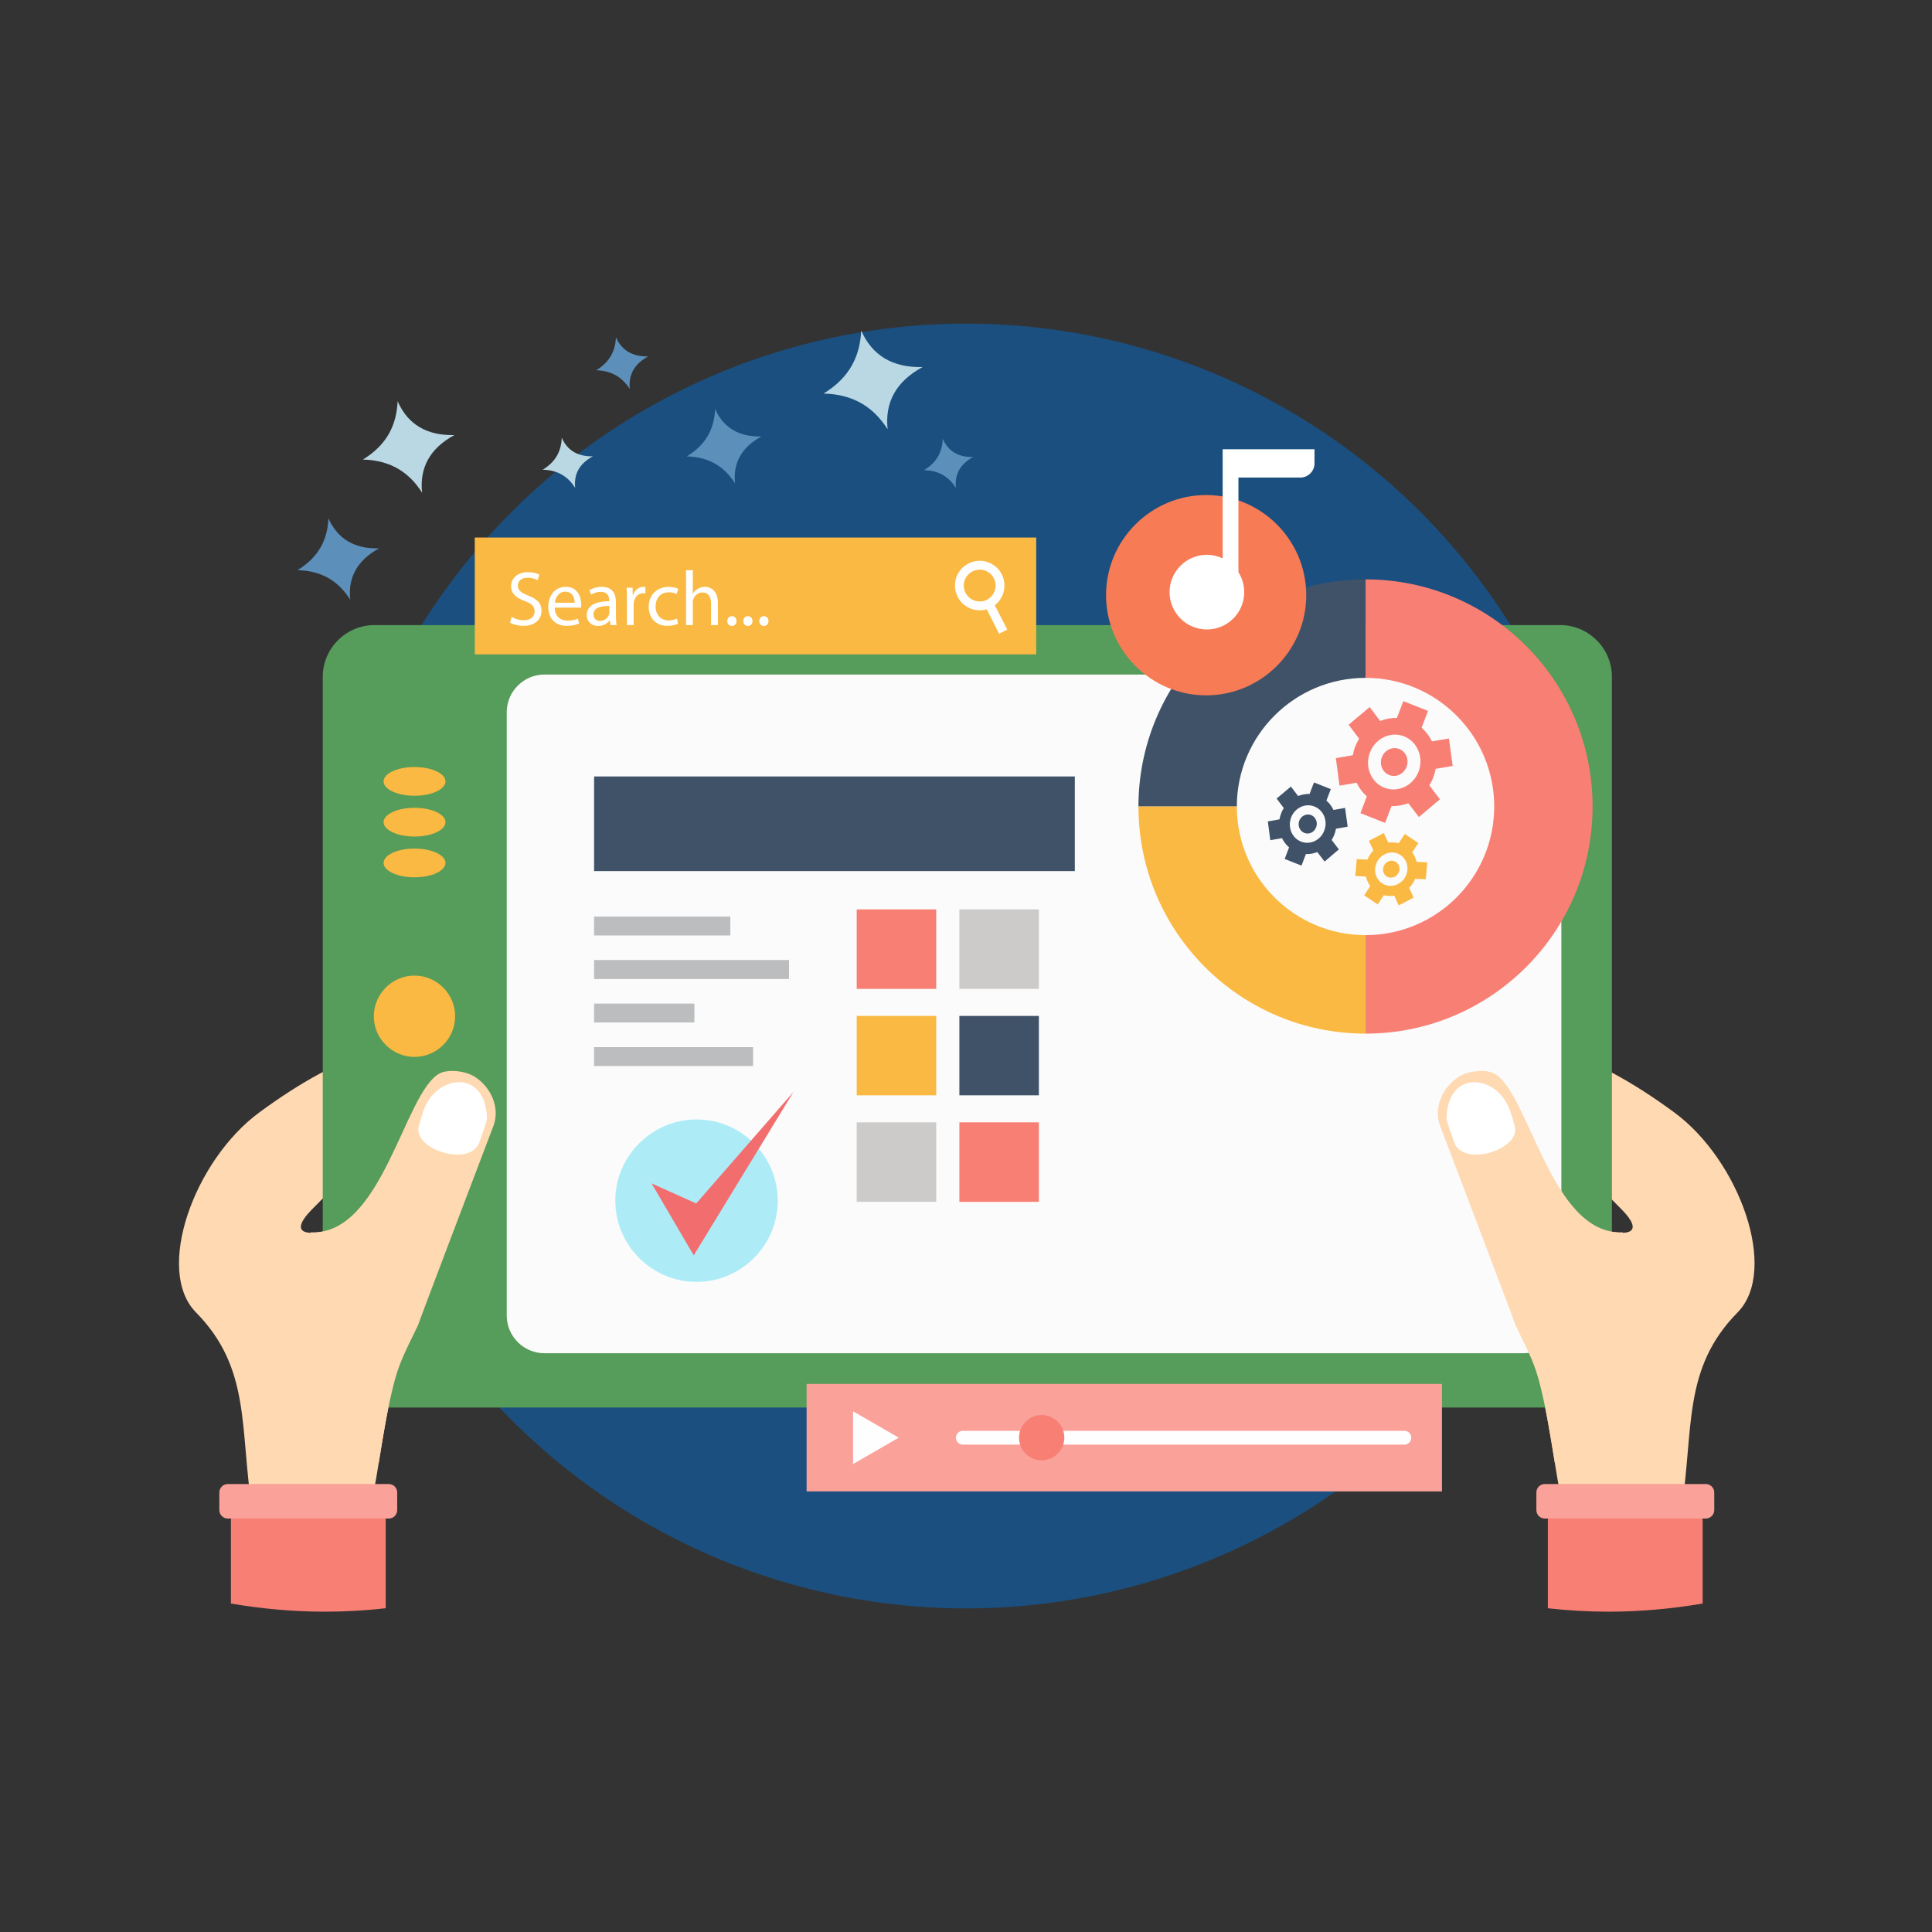 <?xml version="1.0" encoding="UTF-8" standalone="no"?>
<!-- Generator: Adobe Illustrator 16.0.0, SVG Export Plug-In . SVG Version: 6.00 Build 0)  -->

<svg
   xmlns:dc="http://purl.org/dc/elements/1.1/"
   xmlns:cc="http://creativecommons.org/ns#"
   xmlns:rdf="http://www.w3.org/1999/02/22-rdf-syntax-ns#"
   xmlns:svg="http://www.w3.org/2000/svg"
   xmlns="http://www.w3.org/2000/svg"
   xmlns:sodipodi="http://sodipodi.sourceforge.net/DTD/sodipodi-0.dtd"
   xmlns:inkscape="http://www.inkscape.org/namespaces/inkscape"
   version="1.1"
   id="Software_Demo_2_"
   x="0px"
   y="0px"
   width="1200px"
   height="1200px"
   viewBox="0 0 1200 1200"
   enable-background="new 0 0 1200 1200"
   xml:space="preserve"
   inkscape:version="0.91 r13725"
   sodipodi:docname="software.svg"><rect x="0" y="0" width="1200" height="1200" fill="#333333" stroke="none"/><!--<style
     type="text/css"
     id="style4880"><![CDATA[
.software-animation-gear {
    animation: spin 5s infinite linear;
    transform-origin: 50% 50%;
}

@keyframes spin {
    0%  {transform: rotate(0deg);}
    100% {transform: rotate(360deg);}
}
]]></style>--><defs
     id="defs184" /><sodipodi:namedview
     pagecolor="#ffffff"
     bordercolor="#666666"
     borderopacity="1"
     objecttolerance="10"
     gridtolerance="10"
     guidetolerance="10"
     inkscape:pageopacity="0"
     inkscape:pageshadow="2"
     inkscape:window-width="963"
     inkscape:window-height="607"
     id="namedview182"
     showgrid="false"
     inkscape:zoom="1.5733333"
     inkscape:cx="796.05019"
     inkscape:cy="689.35849"
     inkscape:window-x="115"
     inkscape:window-y="87"
     inkscape:window-maximized="0"
     inkscape:current-layer="g58" /><g
     id="Background"><circle
       id="Background_2"
       fill="#1B4F7F"
       cx="600"
       cy="600"
       r="399" /></g><g
     id="Software_Demo_1_"><g
       id="g6"><g
         id="g8"><path
           fill-rule="evenodd"
           clip-rule="evenodd"
           fill="#FED9B1"
           d="M121.699,815.129c-25.722-26.124-1.133-94.359,39.316-124.146     c51.844-38.118,97.557-54.11,131.942-29.854c-32.319,31.052-68.37,58.308-99.557,90.428     c-26.587,27.453,35.118,10.993,62.173-15.195l4.131,86.63c-5.331,11.262-11.062,21.524-14.327,33.584     c-6.665,24.458-9.596,52.313-14.727,78.101l-74.034,2.931C148.754,887.098,156.084,850.047,121.699,815.129L121.699,815.129z"
           id="path10" /><path
           fill-rule="evenodd"
           clip-rule="evenodd"
           fill="#F87F74"
           d="M143.424,995.981c19.057,3.267,38.65,5.064,58.507,5.064     c12.662,0,25.255-0.732,37.65-2.132v-54.308c0-4.6-3.132-8.332-6.931-8.332h-82.364c-3.798,0-6.863,3.732-6.863,8.332V995.981z"
           id="path12" /><path
           fill-rule="evenodd"
           clip-rule="evenodd"
           fill="#FAA199"
           d="M241.448,943.205H141.49c-2.864,0-5.264-2.332-5.264-5.264     v-10.929c0-2.933,2.399-5.267,5.264-5.267h99.958c2.865,0,5.264,2.334,5.264,5.267v10.929     C246.712,940.873,244.313,943.205,241.448,943.205L241.448,943.205z"
           id="path14" /></g><g
         id="g16"><path
           fill-rule="evenodd"
           clip-rule="evenodd"
           fill="#FED9B1"
           d="M1079.281,815.129c25.654-26.124,1.131-94.359-39.316-124.146     c-51.911-38.118-97.556-54.11-131.942-29.854c32.319,31.052,68.304,58.308,99.557,90.428     c26.589,27.453-35.117,10.993-62.173-15.195l-4.133,86.63c5.333,11.262,11.063,21.524,14.327,33.584     c6.666,24.458,9.53,52.313,14.729,78.101l74.033,2.931C1052.16,887.098,1044.896,850.047,1079.281,815.129L1079.281,815.129z"
           id="path18" /><path
           fill-rule="evenodd"
           clip-rule="evenodd"
           fill="#F87F74"
           d="M1057.557,995.981c-19.125,3.267-38.648,5.064-58.508,5.064     c-12.725,0-25.257-0.732-37.648-2.132v-54.308c0-4.6,3.131-8.332,6.928-8.332h82.365c3.8,0,6.863,3.732,6.863,8.332V995.981z"
           id="path20" /><path
           fill-rule="evenodd"
           clip-rule="evenodd"
           fill="#FAA199"
           d="M959.533,943.205h99.89c2.931,0,5.331-2.332,5.331-5.264     v-10.929c0-2.933-2.4-5.267-5.331-5.267h-99.89c-2.931,0-5.264,2.334-5.264,5.267v10.929     C954.27,940.873,956.603,943.205,959.533,943.205L959.533,943.205z"
           id="path22" /></g><g
         id="g24"><path
           fill-rule="evenodd"
           clip-rule="evenodd"
           fill="#569C5A"
           d="M232.584,388.248h736.479c17.66,0,32.118,14.461,32.118,32.119     v421.749c0,17.661-14.458,32.12-32.118,32.12H232.584c-17.66,0-32.12-14.459-32.12-32.12V420.367     C200.465,402.708,214.925,388.248,232.584,388.248L232.584,388.248z"
           id="path26" /><path
           fill-rule="evenodd"
           clip-rule="evenodd"
           fill="#FBFBFB"
           d="M338.138,418.968h608.267c12.863,0,23.391,10.529,23.391,23.39     v374.767c0,12.863-10.527,23.393-23.391,23.393H338.138c-12.861,0-23.39-10.529-23.39-23.393V442.358     C314.748,429.497,325.277,418.968,338.138,418.968L338.138,418.968z"
           id="path28" /><g
           id="g30"><path
             fill-rule="evenodd"
             clip-rule="evenodd"
             fill="#FAB943"
             d="M257.44,656.463c13.928,0,25.256-11.328,25.256-25.255      c0-13.859-11.329-25.255-25.256-25.255c-13.86,0-25.255,11.396-25.255,25.255C232.185,645.135,243.58,656.463,257.44,656.463      L257.44,656.463z"
             id="path32" /><path
             fill-rule="evenodd"
             clip-rule="evenodd"
             fill="#FAB943"
             d="M257.44,476.411c10.662,0,19.258,3.997,19.258,8.928      s-8.596,8.928-19.258,8.928c-10.594,0-19.191-3.996-19.191-8.928S246.846,476.411,257.44,476.411L257.44,476.411z       M257.44,527.054c10.662,0,19.258,3.999,19.258,8.93c0,4.931-8.596,8.929-19.258,8.929c-10.594,0-19.191-3.998-19.191-8.929      C238.249,531.053,246.846,527.054,257.44,527.054L257.44,527.054z M257.44,501.732c10.662,0,19.258,4,19.258,8.93      c0,4.929-8.596,8.928-19.258,8.928c-10.594,0-19.191-3.999-19.191-8.928C238.249,505.732,246.846,501.732,257.44,501.732      L257.44,501.732z"
             id="path34" /></g></g><g
         id="g36"><path
           fill-rule="evenodd"
           clip-rule="evenodd"
           fill="#FED9B1"
           d="M1007.846,765.417l22.123,103.62l-64.238,39.451     c-2.932-17.728-5.662-35.586-10.13-51.913c-3.264-12.06-8.994-22.322-14.327-33.584c0.068-0.6-42.447-112.283-46.776-123.679     c-4.266-11.327,1.464-24.191,11.726-30.587c5.866-3.665,16.527-4.799,21.856-1.934     C949.87,678.655,963.33,767.281,1007.846,765.417L1007.846,765.417z"
           id="path38" /><path
           fill-rule="evenodd"
           clip-rule="evenodd"
           fill="#FFFFFF"
           d="M903.225,709.575c-0.799-2.4-4.799-13.263-4.731-14.86     c0.533-28.455,26.456-27.59,36.651-10.662c2.865,4.664,3.933,9.197,5.664,15.26C945.007,714.105,908.621,725.167,903.225,709.575     L903.225,709.575z"
           id="path40" /></g><g
         id="g42"><path
           fill-rule="evenodd"
           clip-rule="evenodd"
           fill="#FED9B1"
           d="M193.136,765.417l-22.124,103.62l64.239,39.451     c2.931-17.728,5.663-35.586,10.128-51.913c3.265-12.06,8.996-22.322,14.327-33.584c-0.066-0.6,42.448-112.283,46.78-123.679     c4.265-11.327-1.533-24.191-11.729-30.587c-5.864-3.665-16.525-4.799-21.856-1.934     C251.109,678.655,237.648,767.281,193.136,765.417L193.136,765.417z"
           id="path44" /><path
           fill-rule="evenodd"
           clip-rule="evenodd"
           fill="#FFFFFF"
           d="M297.689,709.575c0.866-2.4,4.865-13.263,4.798-14.86     c-0.601-28.455-26.456-27.59-36.718-10.662c-2.798,4.664-3.864,9.197-5.596,15.26     C255.975,714.105,292.292,725.167,297.689,709.575L297.689,709.575z"
           id="path46" /></g></g><g
       id="g48"><g
         id="g50"><path
           fill-rule="evenodd"
           clip-rule="evenodd"
           fill="#405268"
           d="M707.109,500.933c0-77.901,63.174-141.073,141.072-141.073     v61.173c-44.181,0-79.965,35.784-79.965,79.9H707.109z"
           id="path52" /><path
           fill-rule="evenodd"
           clip-rule="evenodd"
           fill="#FAB943"
           d="M848.182,642.004c-77.898,0-141.072-63.172-141.072-141.071     h61.107c0,44.112,35.784,79.896,79.965,79.896V642.004z"
           id="path54" /><path
           fill-rule="evenodd"
           clip-rule="evenodd"
           fill="#F87F74"
           d="M848.182,359.86c77.899,0,141.005,63.172,141.005,141.073     c0,77.899-63.105,141.071-141.005,141.071v-61.175c44.115,0,79.897-35.783,79.897-79.896c0-44.116-35.782-79.9-79.897-79.9     V359.86z"
           id="path56" /></g><g
         id="g58"><g
           id="g60"
           className="software-animation-gear"><path
             d="m 823.859,497.267 c 1.865,1.6 3.332,3.598 4.397,5.797 l 7.198,-1.268 1.599,11.662 -7.263,1.268 c -0.199,1.198 -0.536,2.465 -1.001,3.664 -0.466,1.201 -0.999,2.269 -1.664,3.333 l 4.461,5.863 -8.86,7.53 -4.53,-5.863 c -2.201,0.866 -4.667,1.331 -7.065,1.199 l -2.731,7.196 -10.462,-4.129 2.732,-7.2 c -1.867,-1.598 -3.331,-3.531 -4.399,-5.729 l -7.264,1.267 -1.531,-11.663 7.197,-1.267 c 0.268,-1.199 0.599,-2.465 1.066,-3.664 0.397,-1.198 0.997,-2.333 1.665,-3.331 l -4.465,-5.93 8.863,-7.465 4.465,5.865 c 2.264,-0.866 4.664,-1.333 7.13,-1.267 l 2.731,-7.128 10.463,4.129 -2.732,7.131 z"
             id="path62"
             inkscape:connector-curvature="0"
             style="clip-rule:evenodd;fill:#405268;fill-rule:evenodd" /><path
             d="m 814.396,506.264 c 2.867,1.199 4.265,4.595 3.067,7.594 -1.135,3.067 -4.466,4.665 -7.331,3.467 -2.865,-1.134 -4.265,-4.531 -3.134,-7.597 1.202,-3 4.467,-4.598 7.398,-3.464 l 0,0 z m 1.999,-5.331 c 5.732,2.264 8.465,8.928 6.133,14.927 -2.267,6.063 -8.73,9.128 -14.461,6.862 -5.664,-2.266 -8.396,-8.927 -6.133,-14.993 2.334,-5.997 8.797,-9.064 14.461,-6.796 l 0,0 z"
             id="path64"
             inkscape:connector-curvature="0"
             style="clip-rule:evenodd;fill:#fbfbfb;fill-rule:evenodd" /></g><g
           id="g66"
           className="software-animation-gear"><path
             d="m 882.967,452.019 c 2.731,2.333 4.864,5.266 6.465,8.464 l 10.527,-1.798 2.333,17.058 -10.594,1.8 c -0.336,1.798 -0.802,3.597 -1.467,5.33 -0.666,1.8 -1.533,3.401 -2.467,4.932 l 6.598,8.662 -13.063,10.997 -6.594,-8.596 c -3.269,1.265 -6.799,1.934 -10.396,1.798 l -4,10.461 -15.327,-6.063 3.999,-10.462 c -2.733,-2.332 -4.864,-5.267 -6.396,-8.461 l -10.595,1.864 -2.267,-17.125 10.529,-1.8 c 0.332,-1.799 0.8,-3.599 1.465,-5.331 0.733,-1.8 1.533,-3.398 2.466,-4.931 l -6.529,-8.663 13.061,-10.995 6.53,8.662 c 3.333,-1.333 6.862,-1.999 10.395,-1.865 l 3.996,-10.462 15.329,6.063 -3.998,10.461 z"
             id="path68"
             inkscape:connector-curvature="0"
             style="clip-rule:evenodd;fill:#f87f74;fill-rule:evenodd" /><path
             d="m 869.104,465.214 c 4.199,1.666 6.267,6.664 4.533,11.127 -1.732,4.468 -6.531,6.731 -10.729,5.065 -4.267,-1.665 -6.331,-6.663 -4.599,-11.127 1.735,-4.466 6.533,-6.73 10.795,-5.065 l 0,0 z m 3,-7.862 c 8.33,3.331 12.329,13.127 8.995,21.924 -3.396,8.795 -12.926,13.26 -21.255,9.996 -8.332,-3.265 -12.328,-13.127 -8.931,-21.925 3.331,-8.796 12.862,-13.261 21.191,-9.995 l 0,0 z"
             id="path70"
             inkscape:connector-curvature="0"
             style="clip-rule:evenodd;fill:#fbfbfb;fill-rule:evenodd" /></g><g
           id="g72"
           className="software-animation-gear"><path
             d="m 877.171,529.386 c 1.266,1.731 2.198,3.797 2.731,5.93 l 6.594,0.269 -0.93,10.529 -6.6,-0.267 c -0.399,0.999 -0.93,1.998 -1.596,2.999 -0.6,0.932 -1.335,1.8 -2.134,2.599 l 2.8,6.063 -9.264,4.864 -2.8,-6.065 c -2.133,0.335 -4.331,0.266 -6.463,-0.267 l -3.8,5.733 -8.395,-5.663 3.797,-5.733 c -1.265,-1.798 -2.199,-3.799 -2.732,-5.93 l -6.598,-0.336 0.935,-10.528 6.597,0.335 c 0.401,-1.067 0.934,-2.065 1.6,-2.998 0.599,-1.001 1.334,-1.869 2.133,-2.668 l -2.799,-5.996 9.263,-4.866 2.8,5.999 c 2.131,-0.334 4.331,-0.201 6.463,0.331 l 3.799,-5.73 8.396,5.667 -3.797,5.729 z"
             id="path74"
             inkscape:connector-curvature="0"
             style="clip-rule:evenodd;fill:#fab943;fill-rule:evenodd" /><path
             d="m 867.106,535.45 c 2.267,1.533 2.866,4.797 1.199,7.264 -1.6,2.465 -4.797,3.133 -7.129,1.6 -2.267,-1.6 -2.866,-4.798 -1.198,-7.263 1.597,-2.467 4.797,-3.201 7.128,-1.601 l 0,0 z m 2.8,-4.333 c 4.599,3.067 5.664,9.532 2.467,14.328 -3.2,4.798 -9.464,6.265 -13.996,3.133 -4.598,-3.066 -5.663,-9.463 -2.465,-14.261 3.197,-4.864 9.463,-6.264 13.994,-3.2 l 0,0 z"
             id="path76"
             inkscape:connector-curvature="0"
             style="clip-rule:evenodd;fill:#fbfbfb;fill-rule:evenodd" /></g></g></g><g
       id="g78"><rect
         x="368.992"
         y="482.273"
         fill-rule="evenodd"
         clip-rule="evenodd"
         fill="#405268"
         width="298.602"
         height="58.775"
         id="rect80" /><g
         id="g82"><rect
           x="368.992"
           y="569.302"
           fill-rule="evenodd"
           clip-rule="evenodd"
           fill="#BBBDBF"
           width="84.629"
           height="11.729"
           id="rect84" /><rect
           x="368.992"
           y="596.289"
           fill-rule="evenodd"
           clip-rule="evenodd"
           fill="#BBBDBF"
           width="121.08"
           height="11.795"
           id="rect86" /><rect
           x="368.992"
           y="623.346"
           fill-rule="evenodd"
           clip-rule="evenodd"
           fill="#BBBDBF"
           width="62.306"
           height="11.727"
           id="rect88" /><rect
           x="368.992"
           y="650.4"
           fill-rule="evenodd"
           clip-rule="evenodd"
           fill="#BBBDBF"
           width="98.756"
           height="11.728"
           id="rect90" /></g><g
         id="g92"><rect
           x="532.12"
           y="564.838"
           fill-rule="evenodd"
           clip-rule="evenodd"
           fill="#F87F74"
           width="49.378"
           height="49.378"
           id="rect94" /><rect
           x="595.892"
           y="564.838"
           fill-rule="evenodd"
           clip-rule="evenodd"
           fill="#CCCBC9"
           width="49.376"
           height="49.378"
           id="rect96" /><rect
           x="532.12"
           y="631.009"
           fill-rule="evenodd"
           clip-rule="evenodd"
           fill="#FAB943"
           width="49.378"
           height="49.31"
           id="rect98" /><rect
           x="595.892"
           y="631.009"
           fill-rule="evenodd"
           clip-rule="evenodd"
           fill="#405268"
           width="49.376"
           height="49.31"
           id="rect100" /><rect
           x="532.12"
           y="697.112"
           fill-rule="evenodd"
           clip-rule="evenodd"
           fill="#CCCBC9"
           width="49.378"
           height="49.379"
           id="rect102" /><rect
           x="595.892"
           y="697.112"
           fill-rule="evenodd"
           clip-rule="evenodd"
           fill="#F87F74"
           width="49.376"
           height="49.379"
           id="rect104" /></g><g
         id="g106"><path
           fill-rule="evenodd"
           clip-rule="evenodd"
           fill="#ADECF7"
           d="M432.63,796.202c27.788,0,50.445-22.655,50.445-50.443     c0-27.786-22.658-50.445-50.445-50.445c-27.721,0-50.444,22.659-50.444,50.445C382.187,773.547,404.909,796.202,432.63,796.202     L432.63,796.202z"
           id="path108" /><polygon
           fill-rule="evenodd"
           clip-rule="evenodd"
           fill="#F26D6E"
           points="404.709,735.029 430.898,779.742 492.803,678.256      432.431,747.49    "
           id="polygon110" /></g></g><g
       id="g112"><rect
         x="294.891"
         y="333.871"
         fill-rule="evenodd"
         clip-rule="evenodd"
         fill="#FAB943"
         width="348.715"
         height="72.57"
         id="rect114" /><path
         fill-rule="evenodd"
         clip-rule="evenodd"
         fill="#FEFEFE"
         d="M601.557,349.998c-7.596,3.798-10.595,13.061-6.731,20.657    c3.398,6.73,11.064,9.862,18.06,7.796l7.663,15.193l5.066-2.599l-7.733-15.126c5.798-4.464,7.733-12.462,4.331-19.191    C618.351,349.131,609.087,346.133,601.557,349.998L601.557,349.998z M604.023,354.929c-4.867,2.465-6.8,8.396-4.333,13.26    c2.531,4.865,8.464,6.799,13.328,4.333c4.796-2.532,6.796-8.463,4.265-13.328C614.816,354.329,608.888,352.397,604.023,354.929    L604.023,354.929z"
         id="path116" /></g><g
       id="g118"><rect
         x="501"
         y="859.575"
         fill-rule="evenodd"
         clip-rule="evenodd"
         fill="#FAA199"
         width="394.629"
         height="66.771"
         id="rect120" /><path
         fill-rule="evenodd"
         clip-rule="evenodd"
         fill="#FEFEFE"
         d="M598.024,888.695h274.28c2.334,0,4.264,1.935,4.264,4.267l0,0    c0,2.397-1.93,4.33-4.264,4.33h-274.28c-2.332,0-4.264-1.933-4.264-4.33l0,0C593.761,890.63,595.692,888.695,598.024,888.695    L598.024,888.695z"
         id="path122" /><path
         fill-rule="evenodd"
         clip-rule="evenodd"
         fill="#F87F74"
         d="M647.004,907.023c7.729,0,14.062-6.267,14.062-14.062    c0-7.729-6.333-14.063-14.062-14.063c-7.73,0-14.061,6.333-14.061,14.063C632.943,900.757,639.273,907.023,647.004,907.023    L647.004,907.023z"
         id="path124" /><polygon
         fill-rule="evenodd"
         clip-rule="evenodd"
         fill="#FEFEFE"
         points="558.241,892.962 544.049,901.156 529.854,909.352     529.854,892.962 529.854,876.568 544.049,884.766   "
         id="polygon126" /></g><g
       id="g128"><path
         fill-rule="evenodd"
         clip-rule="evenodd"
         fill="#F77B55"
         d="M749.158,431.895c34.253,0,62.173-27.987,62.173-62.239    c0-34.252-27.92-62.173-62.173-62.173c-34.25,0-62.174,27.921-62.174,62.173C686.984,403.908,714.908,431.895,749.158,431.895    L749.158,431.895z"
         id="path130" /><path
         fill-rule="evenodd"
         clip-rule="evenodd"
         fill="#FFFFFF"
         d="M749.624,344.601c3.466,0,6.798,0.8,9.797,2.199v-50.179v-17.593    h9.794h47.247v8.798c0,4.797-3.931,8.795-8.795,8.795h-38.452v58.774c2.267,3.599,3.601,7.863,3.601,12.395    c0,12.794-10.396,23.189-23.191,23.189c-12.794,0-23.189-10.395-23.189-23.189C726.435,354.995,736.83,344.601,749.624,344.601    L749.624,344.601z"
         id="path132" /></g><g
       id="g134"><path
         fill-rule="evenodd"
         clip-rule="evenodd"
         fill="#5C90BA"
         d="M472.947,271.099c-12.462,6.73-17.728,16.593-16.394,29.121    c-6.198-9.661-15.193-16.392-29.987-16.725c12.595-7.664,17.126-17.992,17.593-29.455    C449.291,265.569,458.752,271.432,472.947,271.099L472.947,271.099z"
         id="path136" /><path
         fill-rule="evenodd"
         clip-rule="evenodd"
         fill="#5C90BA"
         d="M604.488,283.827c-8.195,4.464-11.661,10.928-10.728,19.191    c-4.133-6.331-10.062-10.795-19.792-10.995c8.329-5.064,11.262-11.862,11.595-19.393    C588.963,280.229,595.159,284.093,604.488,283.827L604.488,283.827z"
         id="path138" /><path
         fill-rule="evenodd"
         clip-rule="evenodd"
         fill="#B9D8E4"
         d="M573.036,227.985c-16.526,8.93-23.523,21.99-21.724,38.649    c-8.197-12.861-20.192-21.723-39.782-22.19c16.725-10.196,22.657-23.855,23.389-39.116    C541.649,220.655,554.244,228.451,573.036,227.985L573.036,227.985z"
         id="path140" /><path
         fill-rule="evenodd"
         clip-rule="evenodd"
         fill="#B9D8E4"
         d="M368.258,283.427c-8.396,4.531-11.928,11.129-10.994,19.591    c-4.2-6.531-10.263-11.062-20.192-11.262c8.53-5.131,11.529-12.127,11.862-19.858    C352.333,279.695,358.729,283.627,368.258,283.427L368.258,283.427z"
         id="path142" /><path
         fill-rule="evenodd"
         clip-rule="evenodd"
         fill="#5C90BA"
         d="M235.451,340.602c-13.595,7.397-19.393,18.125-17.927,31.853    c-6.73-10.596-16.592-17.925-32.719-18.325c13.728-8.397,18.659-19.658,19.191-32.187    C209.595,334.538,219.99,341.001,235.451,340.602L235.451,340.602z"
         id="path144" /><path
         fill-rule="evenodd"
         clip-rule="evenodd"
         fill="#5C90BA"
         d="M402.577,221.387c-8.663,4.665-12.328,11.528-11.396,20.257    c-4.332-6.73-10.595-11.395-20.857-11.661c8.797-5.331,11.862-12.528,12.262-20.458    C386.118,217.523,392.714,221.587,402.577,221.387L402.577,221.387z"
         id="path146" /><path
         fill-rule="evenodd"
         clip-rule="evenodd"
         fill="#B9D8E4"
         d="M282.229,270.232c-15.26,8.264-21.723,20.326-20.058,35.785    c-7.597-11.928-18.725-20.124-36.783-20.589c15.458-9.397,20.923-22.058,21.59-36.186    C253.242,263.436,264.836,270.633,282.229,270.232L282.229,270.232z"
         id="path148" /></g></g><g
     id="g150"><path
       fill="#FFFFFF"
       d="M317.82,383.159c1.872,1.152,4.608,2.112,7.489,2.112c4.272,0,6.769-2.256,6.769-5.521   c0-3.024-1.728-4.752-6.097-6.433c-5.28-1.872-8.545-4.608-8.545-9.169c0-5.041,4.177-8.785,10.465-8.785   c3.312,0,5.712,0.768,7.152,1.584l-1.152,3.408c-1.056-0.576-3.216-1.536-6.145-1.536c-4.417,0-6.097,2.641-6.097,4.849   c0,3.024,1.968,4.512,6.433,6.241c5.473,2.112,8.257,4.752,8.257,9.504c0,4.993-3.696,9.313-11.329,9.313   c-3.12,0-6.529-0.912-8.257-2.064L317.82,383.159z"
       id="path152" /><path
       fill="#FFFFFF"
       d="M344.556,377.398c0.096,5.713,3.744,8.065,7.969,8.065c3.024,0,4.849-0.528,6.433-1.2l0.72,3.024   c-1.488,0.672-4.033,1.44-7.729,1.44c-7.152,0-11.425-4.705-11.425-11.713c0-7.009,4.128-12.529,10.897-12.529   c7.584,0,9.601,6.673,9.601,10.945c0,0.864-0.096,1.536-0.144,1.968H344.556z M356.941,374.375   c0.048-2.688-1.104-6.865-5.856-6.865c-4.272,0-6.145,3.937-6.481,6.865H356.941z"
       id="path154" /><path
       fill="#FFFFFF"
       d="M379.117,388.248l-0.336-2.928h-0.144c-1.296,1.824-3.792,3.456-7.104,3.456   c-4.704,0-7.104-3.312-7.104-6.672c0-5.617,4.992-8.689,13.969-8.641v-0.48c0-1.92-0.528-5.376-5.28-5.376   c-2.161,0-4.417,0.672-6.049,1.728l-0.96-2.784c1.92-1.248,4.704-2.064,7.633-2.064c7.104,0,8.833,4.849,8.833,9.505v8.689   c0,2.016,0.096,3.984,0.384,5.568H379.117z M378.493,376.391c-4.608-0.096-9.841,0.72-9.841,5.232c0,2.736,1.824,4.032,3.984,4.032   c3.024,0,4.945-1.92,5.617-3.888c0.144-0.432,0.24-0.912,0.24-1.344V376.391z"
       id="path156" /><path
       fill="#FFFFFF"
       d="M389.388,372.262c0-2.736-0.048-5.088-0.192-7.249h3.696l0.144,4.56h0.192   c1.056-3.12,3.6-5.088,6.433-5.088c0.48,0,0.816,0.048,1.2,0.144v3.984c-0.432-0.096-0.864-0.144-1.44-0.144   c-2.976,0-5.088,2.256-5.665,5.425c-0.096,0.576-0.192,1.248-0.192,1.968v12.385h-4.176V372.262z"
       id="path158" /><path
       fill="#FFFFFF"
       d="M421.165,387.383c-1.104,0.576-3.552,1.344-6.673,1.344c-7.008,0-11.569-4.752-11.569-11.857   c0-7.153,4.896-12.337,12.481-12.337c2.496,0,4.705,0.624,5.856,1.2l-0.96,3.265c-1.008-0.576-2.592-1.104-4.896-1.104   c-5.329,0-8.208,3.936-8.208,8.785c0,5.376,3.456,8.688,8.064,8.688c2.4,0,3.984-0.624,5.185-1.152L421.165,387.383z"
       id="path160" /><path
       fill="#FFFFFF"
       d="M426.107,354.165h4.224v14.497h0.096c0.672-1.2,1.728-2.256,3.024-2.976c1.248-0.72,2.736-1.2,4.32-1.2   c3.12,0,8.113,1.92,8.113,9.937v13.825h-4.225v-13.345c0-3.744-1.392-6.913-5.376-6.913c-2.736,0-4.896,1.92-5.665,4.225   c-0.24,0.576-0.288,1.2-0.288,2.016v14.017h-4.224V354.165z"
       id="path162" /><path
       fill="#FFFFFF"
       d="M451.739,385.751c0-1.776,1.2-3.024,2.88-3.024s2.832,1.248,2.832,3.024c0,1.728-1.104,3.024-2.88,3.024   C452.891,388.775,451.739,387.479,451.739,385.751z"
       id="path164" /><path
       fill="#FFFFFF"
       d="M461.674,385.751c0-1.776,1.2-3.024,2.88-3.024s2.832,1.248,2.832,3.024c0,1.728-1.104,3.024-2.88,3.024   C462.827,388.775,461.674,387.479,461.674,385.751z"
       id="path166" /><path
       fill="#FFFFFF"
       d="M471.609,385.751c0-1.776,1.2-3.024,2.88-3.024s2.832,1.248,2.832,3.024c0,1.728-1.104,3.024-2.88,3.024   C472.762,388.775,471.609,387.479,471.609,385.751z"
       id="path168" /></g><g
     id="g170" /><g
     id="g172" /><g
     id="g174" /><g
     id="g176" /><g
     id="g178" /><g
     id="g180" /></svg>

